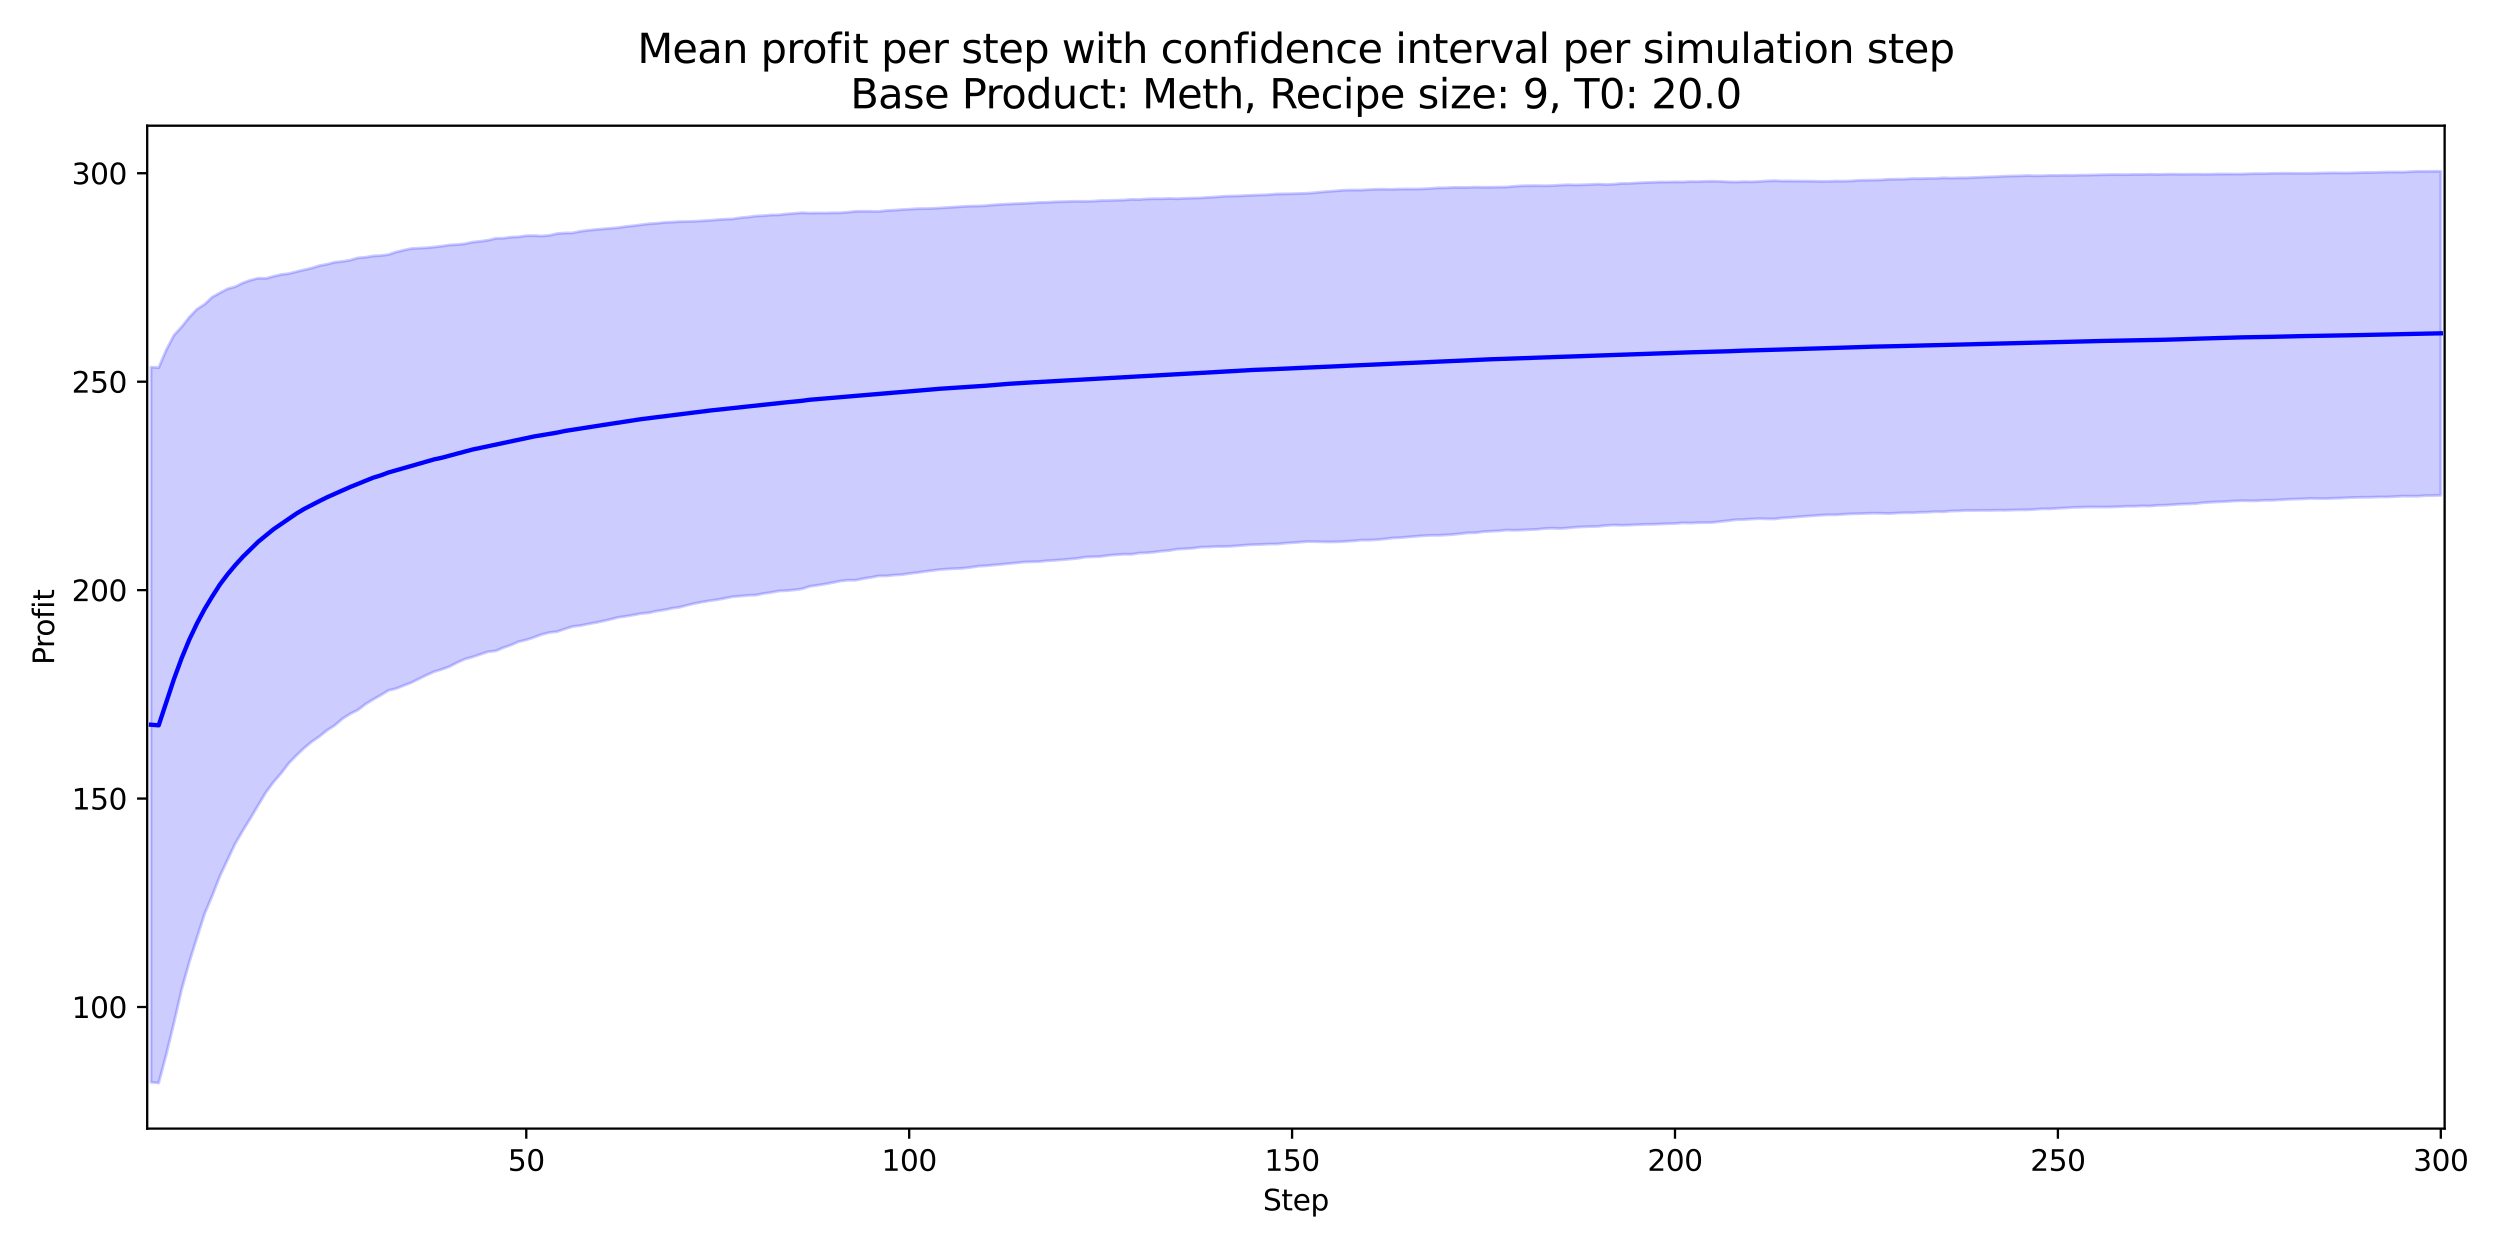 <?xml version="1.0" encoding="utf-8" standalone="no"?>
<!DOCTYPE svg PUBLIC "-//W3C//DTD SVG 1.1//EN"
  "http://www.w3.org/Graphics/SVG/1.1/DTD/svg11.dtd">
<svg xmlns:xlink="http://www.w3.org/1999/xlink" width="864pt" height="432pt" viewBox="0 0 864 432" xmlns="http://www.w3.org/2000/svg" version="1.1">
 <defs>
  <style type="text/css">*{stroke-linejoin: round; stroke-linecap: butt}</style>
 </defs>
 <g id="figure_1">
  <g id="patch_1">
   <path d="M 0 432 
L 864 432 
L 864 0 
L 0 0 
z
" style="fill: #ffffff"/>
  </g>
  <g id="axes_1">
   <g id="patch_2">
    <path d="M 50.87 390.04 
L 844.866 390.04 
L 844.866 43.44 
L 50.87 43.44 
z
" style="fill: #ffffff"/>
   </g>
   <g id="FillBetweenPolyCollection_1">
    <defs>
     <path id="mf282e53414" d="M 52.193 -305.098 
L 52.193 -57.959 
L 54.84 -57.715 
L 57.487 -67.668 
L 60.133 -78.565 
L 62.78 -90.069 
L 65.427 -99.53 
L 68.073 -107.953 
L 70.72 -116.206 
L 73.367 -122.451 
L 76.013 -129.255 
L 78.66 -134.881 
L 81.307 -140.485 
L 83.953 -144.974 
L 86.6 -149.288 
L 89.246 -153.726 
L 91.893 -158.158 
L 94.54 -161.732 
L 97.186 -164.778 
L 99.833 -168.256 
L 102.48 -170.959 
L 105.126 -173.484 
L 107.773 -175.695 
L 110.42 -177.505 
L 113.066 -179.651 
L 115.713 -181.334 
L 118.36 -183.605 
L 121.006 -185.299 
L 123.653 -186.604 
L 126.3 -188.637 
L 128.946 -190.273 
L 131.593 -191.763 
L 134.24 -193.404 
L 136.886 -194.031 
L 139.533 -195.097 
L 142.18 -196.09 
L 144.826 -197.421 
L 147.473 -198.719 
L 150.119 -199.914 
L 152.766 -200.695 
L 155.413 -201.662 
L 158.059 -203.047 
L 160.706 -204.24 
L 163.353 -204.976 
L 165.999 -205.861 
L 168.646 -206.76 
L 171.293 -207.041 
L 173.939 -208.16 
L 176.586 -209.07 
L 179.233 -210.24 
L 181.879 -210.856 
L 184.526 -211.732 
L 187.173 -212.72 
L 189.819 -213.402 
L 192.466 -213.693 
L 195.113 -214.597 
L 197.759 -215.461 
L 200.406 -215.782 
L 203.053 -216.304 
L 205.699 -216.794 
L 208.346 -217.339 
L 210.993 -217.961 
L 213.639 -218.644 
L 216.286 -219.006 
L 218.932 -219.454 
L 221.579 -219.964 
L 224.226 -220.212 
L 226.872 -220.802 
L 229.519 -221.202 
L 232.166 -221.759 
L 234.812 -222.142 
L 237.459 -222.821 
L 240.106 -223.457 
L 242.752 -223.953 
L 245.399 -224.409 
L 248.046 -224.758 
L 250.692 -225.27 
L 253.339 -225.796 
L 255.986 -225.993 
L 258.632 -226.255 
L 261.279 -226.351 
L 263.926 -226.905 
L 266.572 -227.266 
L 269.219 -227.759 
L 271.866 -227.876 
L 274.512 -228.116 
L 277.159 -228.479 
L 279.806 -229.344 
L 282.452 -229.735 
L 285.099 -230.143 
L 287.745 -230.643 
L 290.392 -231.178 
L 293.039 -231.484 
L 295.685 -231.469 
L 298.332 -232.025 
L 300.979 -232.446 
L 303.625 -232.957 
L 306.272 -232.97 
L 308.919 -233.249 
L 311.565 -233.393 
L 314.212 -233.779 
L 316.859 -234.084 
L 319.505 -234.486 
L 322.152 -234.809 
L 324.799 -235.171 
L 327.445 -235.328 
L 330.092 -235.5 
L 332.739 -235.589 
L 335.385 -235.91 
L 338.032 -236.306 
L 340.679 -236.462 
L 343.325 -236.713 
L 345.972 -236.946 
L 348.618 -237.22 
L 351.265 -237.455 
L 353.912 -237.755 
L 356.558 -237.836 
L 359.205 -237.911 
L 361.852 -238.203 
L 364.498 -238.349 
L 367.145 -238.548 
L 369.792 -238.778 
L 372.438 -239.031 
L 375.085 -239.464 
L 377.732 -239.565 
L 380.378 -239.674 
L 383.025 -240.048 
L 385.672 -240.267 
L 388.318 -240.448 
L 390.965 -240.424 
L 393.612 -240.862 
L 396.258 -240.954 
L 398.905 -241.18 
L 401.552 -241.526 
L 404.198 -241.754 
L 406.845 -242.198 
L 409.492 -242.349 
L 412.138 -242.521 
L 414.785 -242.894 
L 417.431 -242.951 
L 420.078 -243.114 
L 422.725 -243.117 
L 425.371 -243.196 
L 428.018 -243.408 
L 430.665 -243.627 
L 433.311 -243.779 
L 435.958 -243.831 
L 438.605 -243.979 
L 441.251 -243.977 
L 443.898 -244.27 
L 446.545 -244.431 
L 449.191 -244.613 
L 451.838 -244.848 
L 454.485 -244.814 
L 457.131 -244.729 
L 459.778 -244.697 
L 462.425 -244.752 
L 465.071 -244.898 
L 467.718 -245.063 
L 470.365 -245.333 
L 473.011 -245.331 
L 475.658 -245.462 
L 478.305 -245.703 
L 480.951 -246.046 
L 483.598 -246.171 
L 486.244 -246.39 
L 488.891 -246.609 
L 491.538 -246.827 
L 494.184 -246.972 
L 496.831 -246.981 
L 499.478 -247.094 
L 502.124 -247.272 
L 504.771 -247.547 
L 507.418 -247.86 
L 510.064 -247.889 
L 512.711 -248.271 
L 515.358 -248.403 
L 518.004 -248.54 
L 520.651 -248.802 
L 523.298 -248.736 
L 525.944 -248.797 
L 528.591 -248.95 
L 531.238 -249.063 
L 533.884 -249.334 
L 536.531 -249.454 
L 539.178 -249.344 
L 541.824 -249.518 
L 544.471 -249.785 
L 547.117 -249.93 
L 549.764 -250.026 
L 552.411 -250.081 
L 555.057 -250.386 
L 557.704 -250.536 
L 560.351 -250.465 
L 562.997 -250.518 
L 565.644 -250.65 
L 568.291 -250.768 
L 570.937 -250.785 
L 573.584 -250.881 
L 576.231 -251.015 
L 578.877 -251.081 
L 581.524 -251.291 
L 584.171 -251.221 
L 586.817 -251.368 
L 589.464 -251.391 
L 592.111 -251.449 
L 594.757 -251.782 
L 597.404 -252.063 
L 600.051 -252.39 
L 602.697 -252.449 
L 605.344 -252.617 
L 607.991 -252.768 
L 610.637 -252.676 
L 613.284 -252.655 
L 615.93 -252.972 
L 618.577 -253.153 
L 621.224 -253.37 
L 623.87 -253.569 
L 626.517 -253.764 
L 629.164 -253.952 
L 631.81 -254.074 
L 634.457 -254.088 
L 637.104 -254.262 
L 639.75 -254.415 
L 642.397 -254.459 
L 645.044 -254.584 
L 647.69 -254.647 
L 650.337 -254.606 
L 652.984 -254.536 
L 655.63 -254.687 
L 658.277 -254.806 
L 660.924 -254.784 
L 663.57 -254.942 
L 666.217 -254.985 
L 668.864 -255.185 
L 671.51 -255.122 
L 674.157 -255.38 
L 676.804 -255.432 
L 679.45 -255.601 
L 682.097 -255.572 
L 684.743 -255.617 
L 687.39 -255.595 
L 690.037 -255.675 
L 692.683 -255.649 
L 695.33 -255.714 
L 697.977 -255.798 
L 700.623 -255.79 
L 703.27 -255.956 
L 705.917 -256.15 
L 708.563 -256.136 
L 711.21 -256.338 
L 713.857 -256.447 
L 716.503 -256.651 
L 719.15 -256.692 
L 721.797 -256.759 
L 724.443 -256.752 
L 727.09 -256.748 
L 729.737 -256.782 
L 732.383 -256.883 
L 735.03 -257.036 
L 737.677 -257.023 
L 740.323 -257.155 
L 742.97 -257.092 
L 745.616 -257.363 
L 748.263 -257.403 
L 750.91 -257.586 
L 753.556 -257.754 
L 756.203 -257.839 
L 758.85 -257.951 
L 761.496 -258.275 
L 764.143 -258.434 
L 766.79 -258.563 
L 769.436 -258.685 
L 772.083 -258.849 
L 774.73 -258.972 
L 777.376 -258.908 
L 780.023 -258.925 
L 782.67 -259.097 
L 785.316 -259.092 
L 787.963 -259.248 
L 790.61 -259.428 
L 793.256 -259.515 
L 795.903 -259.591 
L 798.55 -259.753 
L 801.196 -259.696 
L 803.843 -259.698 
L 806.49 -259.796 
L 809.136 -259.854 
L 811.783 -260.031 
L 814.429 -260.09 
L 817.076 -260.143 
L 819.723 -260.159 
L 822.369 -260.254 
L 825.016 -260.242 
L 827.663 -260.385 
L 830.309 -260.529 
L 832.956 -260.506 
L 835.603 -260.514 
L 838.249 -260.721 
L 840.896 -260.757 
L 843.543 -260.806 
L 843.543 -372.803 
L 843.543 -372.803 
L 840.896 -372.805 
L 838.249 -372.754 
L 835.603 -372.768 
L 832.956 -372.664 
L 830.309 -372.506 
L 827.663 -372.547 
L 825.016 -372.533 
L 822.369 -372.448 
L 819.723 -372.372 
L 817.076 -372.375 
L 814.429 -372.304 
L 811.783 -372.223 
L 809.136 -372.234 
L 806.49 -372.267 
L 803.843 -372.226 
L 801.196 -372.181 
L 798.55 -372.088 
L 795.903 -372.108 
L 793.256 -372.105 
L 790.61 -372.127 
L 787.963 -372.111 
L 785.316 -372.091 
L 782.67 -371.996 
L 780.023 -372.012 
L 777.376 -371.955 
L 774.73 -371.844 
L 772.083 -371.859 
L 769.436 -371.863 
L 766.79 -371.865 
L 764.143 -371.788 
L 761.496 -371.757 
L 758.85 -371.807 
L 756.203 -371.777 
L 753.556 -371.752 
L 750.91 -371.822 
L 748.263 -371.775 
L 745.616 -371.7 
L 742.97 -371.775 
L 740.323 -371.692 
L 737.677 -371.714 
L 735.03 -371.638 
L 732.383 -371.652 
L 729.737 -371.662 
L 727.09 -371.61 
L 724.443 -371.554 
L 721.797 -371.479 
L 719.15 -371.466 
L 716.503 -371.375 
L 713.857 -371.406 
L 711.21 -371.344 
L 708.563 -371.373 
L 705.917 -371.261 
L 703.27 -371.241 
L 700.623 -371.329 
L 697.977 -371.214 
L 695.33 -371.171 
L 692.683 -371.084 
L 690.037 -370.922 
L 687.39 -370.876 
L 684.743 -370.746 
L 682.097 -370.639 
L 679.45 -370.527 
L 676.804 -370.526 
L 674.157 -370.459 
L 671.51 -370.542 
L 668.864 -370.333 
L 666.217 -370.326 
L 663.57 -370.252 
L 660.924 -370.287 
L 658.277 -370.089 
L 655.63 -370.067 
L 652.984 -370.033 
L 650.337 -369.846 
L 647.69 -369.764 
L 645.044 -369.71 
L 642.397 -369.666 
L 639.75 -369.468 
L 637.104 -369.398 
L 634.457 -369.428 
L 631.81 -369.315 
L 629.164 -369.307 
L 626.517 -369.379 
L 623.87 -369.413 
L 621.224 -369.422 
L 618.577 -369.449 
L 615.93 -369.439 
L 613.284 -369.562 
L 610.637 -369.467 
L 607.991 -369.269 
L 605.344 -369.157 
L 602.697 -369.205 
L 600.051 -369.107 
L 597.404 -369.147 
L 594.757 -369.28 
L 592.111 -369.363 
L 589.464 -369.333 
L 586.817 -369.218 
L 584.171 -369.248 
L 581.524 -369.107 
L 578.877 -369.149 
L 576.231 -369.092 
L 573.584 -369.094 
L 570.937 -368.968 
L 568.291 -368.892 
L 565.644 -368.777 
L 562.997 -368.603 
L 560.351 -368.584 
L 557.704 -368.336 
L 555.057 -368.225 
L 552.411 -368.359 
L 549.764 -368.221 
L 547.117 -368.131 
L 544.471 -368.078 
L 541.824 -368.144 
L 539.178 -368.022 
L 536.531 -367.85 
L 533.884 -367.797 
L 531.238 -367.841 
L 528.591 -367.822 
L 525.944 -367.787 
L 523.298 -367.605 
L 520.651 -367.356 
L 518.004 -367.332 
L 515.358 -367.28 
L 512.711 -367.258 
L 510.064 -367.326 
L 507.418 -367.215 
L 504.771 -367.215 
L 502.124 -367.207 
L 499.478 -367.09 
L 496.831 -367.068 
L 494.184 -366.849 
L 491.538 -366.717 
L 488.891 -366.665 
L 486.244 -366.68 
L 483.598 -366.662 
L 480.951 -366.536 
L 478.305 -366.607 
L 475.658 -366.576 
L 473.011 -366.462 
L 470.365 -366.313 
L 467.718 -366.338 
L 465.071 -366.288 
L 462.425 -366.092 
L 459.778 -365.88 
L 457.131 -365.685 
L 454.485 -365.408 
L 451.838 -365.207 
L 449.191 -365.121 
L 446.545 -365.042 
L 443.898 -364.997 
L 441.251 -364.967 
L 438.605 -364.736 
L 435.958 -364.619 
L 433.311 -364.542 
L 430.665 -364.421 
L 428.018 -364.281 
L 425.371 -364.242 
L 422.725 -364.121 
L 420.078 -363.916 
L 417.431 -363.77 
L 414.785 -363.597 
L 412.138 -363.55 
L 409.492 -363.445 
L 406.845 -363.316 
L 404.198 -363.396 
L 401.552 -363.303 
L 398.905 -363.309 
L 396.258 -363.239 
L 393.612 -363.027 
L 390.965 -363.086 
L 388.318 -362.867 
L 385.672 -362.792 
L 383.025 -362.689 
L 380.378 -362.674 
L 377.732 -362.478 
L 375.085 -362.391 
L 372.438 -362.439 
L 369.792 -362.386 
L 367.145 -362.294 
L 364.498 -362.242 
L 361.852 -362.058 
L 359.205 -362.027 
L 356.558 -361.846 
L 353.912 -361.693 
L 351.265 -361.614 
L 348.618 -361.48 
L 345.972 -361.341 
L 343.325 -361.178 
L 340.679 -360.922 
L 338.032 -360.794 
L 335.385 -360.765 
L 332.739 -360.618 
L 330.092 -360.446 
L 327.445 -360.284 
L 324.799 -360.111 
L 322.152 -359.951 
L 319.505 -359.903 
L 316.859 -359.867 
L 314.212 -359.687 
L 311.565 -359.545 
L 308.919 -359.351 
L 306.272 -359.216 
L 303.625 -358.9 
L 300.979 -358.96 
L 298.332 -358.988 
L 295.685 -358.953 
L 293.039 -358.657 
L 290.392 -358.455 
L 287.745 -358.448 
L 285.099 -358.384 
L 282.452 -358.403 
L 279.806 -358.336 
L 277.159 -358.479 
L 274.512 -358.232 
L 271.866 -358.052 
L 269.219 -357.733 
L 266.572 -357.693 
L 263.926 -357.461 
L 261.279 -357.346 
L 258.632 -356.992 
L 255.986 -356.742 
L 253.339 -356.355 
L 250.692 -356.24 
L 248.046 -356.08 
L 245.399 -355.839 
L 242.752 -355.693 
L 240.106 -355.516 
L 237.459 -355.438 
L 234.812 -355.407 
L 232.166 -355.224 
L 229.519 -355.098 
L 226.872 -354.812 
L 224.226 -354.661 
L 221.579 -354.321 
L 218.932 -353.974 
L 216.286 -353.71 
L 213.639 -353.319 
L 210.993 -353.095 
L 208.346 -352.879 
L 205.699 -352.642 
L 203.053 -352.388 
L 200.406 -352.014 
L 197.759 -351.482 
L 195.113 -351.473 
L 192.466 -351.258 
L 189.819 -350.641 
L 187.173 -350.433 
L 184.526 -350.566 
L 181.879 -350.527 
L 179.233 -350.133 
L 176.586 -350.039 
L 173.939 -349.664 
L 171.293 -349.593 
L 168.646 -348.968 
L 165.999 -348.588 
L 163.353 -348.329 
L 160.706 -347.75 
L 158.059 -347.46 
L 155.413 -347.346 
L 152.766 -346.945 
L 150.119 -346.612 
L 147.473 -346.379 
L 144.826 -346.226 
L 142.18 -346.093 
L 139.533 -345.535 
L 136.886 -344.898 
L 134.24 -344.009 
L 131.593 -343.664 
L 128.946 -343.534 
L 126.3 -343.079 
L 123.653 -342.864 
L 121.006 -342.081 
L 118.36 -341.64 
L 115.713 -341.375 
L 113.066 -340.683 
L 110.42 -340.188 
L 107.773 -339.351 
L 105.126 -338.745 
L 102.48 -338.107 
L 99.833 -337.432 
L 97.186 -337.127 
L 94.54 -336.485 
L 91.893 -335.782 
L 89.246 -335.838 
L 86.6 -335.168 
L 83.953 -334.232 
L 81.307 -332.903 
L 78.66 -332.175 
L 76.013 -330.784 
L 73.367 -329.323 
L 70.72 -326.833 
L 68.073 -325.148 
L 65.427 -322.382 
L 62.78 -319.047 
L 60.133 -316.151 
L 57.487 -311.123 
L 54.84 -304.932 
L 52.193 -305.098 
z
" style="stroke: #0000ff; stroke-opacity: 0.2"/>
    </defs>
    <g clip-path="url(#p936d4a8b2b)">
     <use xlink:href="#mf282e53414" x="0" y="432" style="fill: #0000ff; fill-opacity: 0.2; stroke: #0000ff; stroke-opacity: 0.2"/>
    </g>
   </g>
   <g id="matplotlib.axis_1">
    <g id="xtick_1">
     <g id="line2d_1">
      <defs>
       <path id="md0f7e44b94" d="M 0 0 
L 0 3.5 
" style="stroke: #000000; stroke-width: 0.8"/>
      </defs>
      <g>
       <use xlink:href="#md0f7e44b94" x="181.879" y="390.04" style="stroke: #000000; stroke-width: 0.8"/>
      </g>
     </g>
     <g id="text_1">
      <!-- 50 -->
      <g transform="translate(175.517 404.638) scale(0.1 -0.1)">
       <defs>
        <path id="DejaVuSans-35" d="M 691 4666 
L 3169 4666 
L 3169 4134 
L 1269 4134 
L 1269 2991 
Q 1406 3038 1543 3061 
Q 1681 3084 1819 3084 
Q 2600 3084 3056 2656 
Q 3513 2228 3513 1497 
Q 3513 744 3044 326 
Q 2575 -91 1722 -91 
Q 1428 -91 1123 -41 
Q 819 9 494 109 
L 494 744 
Q 775 591 1075 516 
Q 1375 441 1709 441 
Q 2250 441 2565 725 
Q 2881 1009 2881 1497 
Q 2881 1984 2565 2268 
Q 2250 2553 1709 2553 
Q 1456 2553 1204 2497 
Q 953 2441 691 2322 
L 691 4666 
z
" transform="scale(0.016)"/>
        <path id="DejaVuSans-30" d="M 2034 4250 
Q 1547 4250 1301 3770 
Q 1056 3291 1056 2328 
Q 1056 1369 1301 889 
Q 1547 409 2034 409 
Q 2525 409 2770 889 
Q 3016 1369 3016 2328 
Q 3016 3291 2770 3770 
Q 2525 4250 2034 4250 
z
M 2034 4750 
Q 2819 4750 3233 4129 
Q 3647 3509 3647 2328 
Q 3647 1150 3233 529 
Q 2819 -91 2034 -91 
Q 1250 -91 836 529 
Q 422 1150 422 2328 
Q 422 3509 836 4129 
Q 1250 4750 2034 4750 
z
" transform="scale(0.016)"/>
       </defs>
       <use xlink:href="#DejaVuSans-35"/>
       <use xlink:href="#DejaVuSans-30" transform="translate(63.623 0)"/>
      </g>
     </g>
    </g>
    <g id="xtick_2">
     <g id="line2d_2">
      <g>
       <use xlink:href="#md0f7e44b94" x="314.212" y="390.04" style="stroke: #000000; stroke-width: 0.8"/>
      </g>
     </g>
     <g id="text_2">
      <!-- 100 -->
      <g transform="translate(304.668 404.638) scale(0.1 -0.1)">
       <defs>
        <path id="DejaVuSans-31" d="M 794 531 
L 1825 531 
L 1825 4091 
L 703 3866 
L 703 4441 
L 1819 4666 
L 2450 4666 
L 2450 531 
L 3481 531 
L 3481 0 
L 794 0 
L 794 531 
z
" transform="scale(0.016)"/>
       </defs>
       <use xlink:href="#DejaVuSans-31"/>
       <use xlink:href="#DejaVuSans-30" transform="translate(63.623 0)"/>
       <use xlink:href="#DejaVuSans-30" transform="translate(127.246 0)"/>
      </g>
     </g>
    </g>
    <g id="xtick_3">
     <g id="line2d_3">
      <g>
       <use xlink:href="#md0f7e44b94" x="446.545" y="390.04" style="stroke: #000000; stroke-width: 0.8"/>
      </g>
     </g>
     <g id="text_3">
      <!-- 150 -->
      <g transform="translate(437.001 404.638) scale(0.1 -0.1)">
       <use xlink:href="#DejaVuSans-31"/>
       <use xlink:href="#DejaVuSans-35" transform="translate(63.623 0)"/>
       <use xlink:href="#DejaVuSans-30" transform="translate(127.246 0)"/>
      </g>
     </g>
    </g>
    <g id="xtick_4">
     <g id="line2d_4">
      <g>
       <use xlink:href="#md0f7e44b94" x="578.877" y="390.04" style="stroke: #000000; stroke-width: 0.8"/>
      </g>
     </g>
     <g id="text_4">
      <!-- 200 -->
      <g transform="translate(569.334 404.638) scale(0.1 -0.1)">
       <defs>
        <path id="DejaVuSans-32" d="M 1228 531 
L 3431 531 
L 3431 0 
L 469 0 
L 469 531 
Q 828 903 1448 1529 
Q 2069 2156 2228 2338 
Q 2531 2678 2651 2914 
Q 2772 3150 2772 3378 
Q 2772 3750 2511 3984 
Q 2250 4219 1831 4219 
Q 1534 4219 1204 4116 
Q 875 4013 500 3803 
L 500 4441 
Q 881 4594 1212 4672 
Q 1544 4750 1819 4750 
Q 2544 4750 2975 4387 
Q 3406 4025 3406 3419 
Q 3406 3131 3298 2873 
Q 3191 2616 2906 2266 
Q 2828 2175 2409 1742 
Q 1991 1309 1228 531 
z
" transform="scale(0.016)"/>
       </defs>
       <use xlink:href="#DejaVuSans-32"/>
       <use xlink:href="#DejaVuSans-30" transform="translate(63.623 0)"/>
       <use xlink:href="#DejaVuSans-30" transform="translate(127.246 0)"/>
      </g>
     </g>
    </g>
    <g id="xtick_5">
     <g id="line2d_5">
      <g>
       <use xlink:href="#md0f7e44b94" x="711.21" y="390.04" style="stroke: #000000; stroke-width: 0.8"/>
      </g>
     </g>
     <g id="text_5">
      <!-- 250 -->
      <g transform="translate(701.666 404.638) scale(0.1 -0.1)">
       <use xlink:href="#DejaVuSans-32"/>
       <use xlink:href="#DejaVuSans-35" transform="translate(63.623 0)"/>
       <use xlink:href="#DejaVuSans-30" transform="translate(127.246 0)"/>
      </g>
     </g>
    </g>
    <g id="xtick_6">
     <g id="line2d_6">
      <g>
       <use xlink:href="#md0f7e44b94" x="843.543" y="390.04" style="stroke: #000000; stroke-width: 0.8"/>
      </g>
     </g>
     <g id="text_6">
      <!-- 300 -->
      <g transform="translate(833.999 404.638) scale(0.1 -0.1)">
       <defs>
        <path id="DejaVuSans-33" d="M 2597 2516 
Q 3050 2419 3304 2112 
Q 3559 1806 3559 1356 
Q 3559 666 3084 287 
Q 2609 -91 1734 -91 
Q 1441 -91 1130 -33 
Q 819 25 488 141 
L 488 750 
Q 750 597 1062 519 
Q 1375 441 1716 441 
Q 2309 441 2620 675 
Q 2931 909 2931 1356 
Q 2931 1769 2642 2001 
Q 2353 2234 1838 2234 
L 1294 2234 
L 1294 2753 
L 1863 2753 
Q 2328 2753 2575 2939 
Q 2822 3125 2822 3475 
Q 2822 3834 2567 4026 
Q 2313 4219 1838 4219 
Q 1578 4219 1281 4162 
Q 984 4106 628 3988 
L 628 4550 
Q 988 4650 1302 4700 
Q 1616 4750 1894 4750 
Q 2613 4750 3031 4423 
Q 3450 4097 3450 3541 
Q 3450 3153 3228 2886 
Q 3006 2619 2597 2516 
z
" transform="scale(0.016)"/>
       </defs>
       <use xlink:href="#DejaVuSans-33"/>
       <use xlink:href="#DejaVuSans-30" transform="translate(63.623 0)"/>
       <use xlink:href="#DejaVuSans-30" transform="translate(127.246 0)"/>
      </g>
     </g>
    </g>
    <g id="text_7">
     <!-- Step -->
     <g transform="translate(436.483 418.317) scale(0.1 -0.1)">
      <defs>
       <path id="DejaVuSans-53" d="M 3425 4513 
L 3425 3897 
Q 3066 4069 2747 4153 
Q 2428 4238 2131 4238 
Q 1616 4238 1336 4038 
Q 1056 3838 1056 3469 
Q 1056 3159 1242 3001 
Q 1428 2844 1947 2747 
L 2328 2669 
Q 3034 2534 3370 2195 
Q 3706 1856 3706 1288 
Q 3706 609 3251 259 
Q 2797 -91 1919 -91 
Q 1588 -91 1214 -16 
Q 841 59 441 206 
L 441 856 
Q 825 641 1194 531 
Q 1563 422 1919 422 
Q 2459 422 2753 634 
Q 3047 847 3047 1241 
Q 3047 1584 2836 1778 
Q 2625 1972 2144 2069 
L 1759 2144 
Q 1053 2284 737 2584 
Q 422 2884 422 3419 
Q 422 4038 858 4394 
Q 1294 4750 2059 4750 
Q 2388 4750 2728 4690 
Q 3069 4631 3425 4513 
z
" transform="scale(0.016)"/>
       <path id="DejaVuSans-74" d="M 1172 4494 
L 1172 3500 
L 2356 3500 
L 2356 3053 
L 1172 3053 
L 1172 1153 
Q 1172 725 1289 603 
Q 1406 481 1766 481 
L 2356 481 
L 2356 0 
L 1766 0 
Q 1100 0 847 248 
Q 594 497 594 1153 
L 594 3053 
L 172 3053 
L 172 3500 
L 594 3500 
L 594 4494 
L 1172 4494 
z
" transform="scale(0.016)"/>
       <path id="DejaVuSans-65" d="M 3597 1894 
L 3597 1613 
L 953 1613 
Q 991 1019 1311 708 
Q 1631 397 2203 397 
Q 2534 397 2845 478 
Q 3156 559 3463 722 
L 3463 178 
Q 3153 47 2828 -22 
Q 2503 -91 2169 -91 
Q 1331 -91 842 396 
Q 353 884 353 1716 
Q 353 2575 817 3079 
Q 1281 3584 2069 3584 
Q 2775 3584 3186 3129 
Q 3597 2675 3597 1894 
z
M 3022 2063 
Q 3016 2534 2758 2815 
Q 2500 3097 2075 3097 
Q 1594 3097 1305 2825 
Q 1016 2553 972 2059 
L 3022 2063 
z
" transform="scale(0.016)"/>
       <path id="DejaVuSans-70" d="M 1159 525 
L 1159 -1331 
L 581 -1331 
L 581 3500 
L 1159 3500 
L 1159 2969 
Q 1341 3281 1617 3432 
Q 1894 3584 2278 3584 
Q 2916 3584 3314 3078 
Q 3713 2572 3713 1747 
Q 3713 922 3314 415 
Q 2916 -91 2278 -91 
Q 1894 -91 1617 61 
Q 1341 213 1159 525 
z
M 3116 1747 
Q 3116 2381 2855 2742 
Q 2594 3103 2138 3103 
Q 1681 3103 1420 2742 
Q 1159 2381 1159 1747 
Q 1159 1113 1420 752 
Q 1681 391 2138 391 
Q 2594 391 2855 752 
Q 3116 1113 3116 1747 
z
" transform="scale(0.016)"/>
      </defs>
      <use xlink:href="#DejaVuSans-53"/>
      <use xlink:href="#DejaVuSans-74" transform="translate(63.477 0)"/>
      <use xlink:href="#DejaVuSans-65" transform="translate(102.686 0)"/>
      <use xlink:href="#DejaVuSans-70" transform="translate(164.209 0)"/>
     </g>
    </g>
   </g>
   <g id="matplotlib.axis_2">
    <g id="ytick_1">
     <g id="line2d_7">
      <defs>
       <path id="m0c81a8967c" d="M 0 0 
L -3.5 0 
" style="stroke: #000000; stroke-width: 0.8"/>
      </defs>
      <g>
       <use xlink:href="#m0c81a8967c" x="50.87" y="348.018" style="stroke: #000000; stroke-width: 0.8"/>
      </g>
     </g>
     <g id="text_8">
      <!-- 100 -->
      <g transform="translate(24.782 351.817) scale(0.1 -0.1)">
       <use xlink:href="#DejaVuSans-31"/>
       <use xlink:href="#DejaVuSans-30" transform="translate(63.623 0)"/>
       <use xlink:href="#DejaVuSans-30" transform="translate(127.246 0)"/>
      </g>
     </g>
    </g>
    <g id="ytick_2">
     <g id="line2d_8">
      <g>
       <use xlink:href="#m0c81a8967c" x="50.87" y="275.983" style="stroke: #000000; stroke-width: 0.8"/>
      </g>
     </g>
     <g id="text_9">
      <!-- 150 -->
      <g transform="translate(24.782 279.782) scale(0.1 -0.1)">
       <use xlink:href="#DejaVuSans-31"/>
       <use xlink:href="#DejaVuSans-35" transform="translate(63.623 0)"/>
       <use xlink:href="#DejaVuSans-30" transform="translate(127.246 0)"/>
      </g>
     </g>
    </g>
    <g id="ytick_3">
     <g id="line2d_9">
      <g>
       <use xlink:href="#m0c81a8967c" x="50.87" y="203.947" style="stroke: #000000; stroke-width: 0.8"/>
      </g>
     </g>
     <g id="text_10">
      <!-- 200 -->
      <g transform="translate(24.782 207.746) scale(0.1 -0.1)">
       <use xlink:href="#DejaVuSans-32"/>
       <use xlink:href="#DejaVuSans-30" transform="translate(63.623 0)"/>
       <use xlink:href="#DejaVuSans-30" transform="translate(127.246 0)"/>
      </g>
     </g>
    </g>
    <g id="ytick_4">
     <g id="line2d_10">
      <g>
       <use xlink:href="#m0c81a8967c" x="50.87" y="131.912" style="stroke: #000000; stroke-width: 0.8"/>
      </g>
     </g>
     <g id="text_11">
      <!-- 250 -->
      <g transform="translate(24.782 135.711) scale(0.1 -0.1)">
       <use xlink:href="#DejaVuSans-32"/>
       <use xlink:href="#DejaVuSans-35" transform="translate(63.623 0)"/>
       <use xlink:href="#DejaVuSans-30" transform="translate(127.246 0)"/>
      </g>
     </g>
    </g>
    <g id="ytick_5">
     <g id="line2d_11">
      <g>
       <use xlink:href="#m0c81a8967c" x="50.87" y="59.876" style="stroke: #000000; stroke-width: 0.8"/>
      </g>
     </g>
     <g id="text_12">
      <!-- 300 -->
      <g transform="translate(24.782 63.675) scale(0.1 -0.1)">
       <use xlink:href="#DejaVuSans-33"/>
       <use xlink:href="#DejaVuSans-30" transform="translate(63.623 0)"/>
       <use xlink:href="#DejaVuSans-30" transform="translate(127.246 0)"/>
      </g>
     </g>
    </g>
    <g id="text_13">
     <!-- Profit -->
     <g transform="translate(18.703 229.779) rotate(-90) scale(0.1 -0.1)">
      <defs>
       <path id="DejaVuSans-50" d="M 1259 4147 
L 1259 2394 
L 2053 2394 
Q 2494 2394 2734 2622 
Q 2975 2850 2975 3272 
Q 2975 3691 2734 3919 
Q 2494 4147 2053 4147 
L 1259 4147 
z
M 628 4666 
L 2053 4666 
Q 2838 4666 3239 4311 
Q 3641 3956 3641 3272 
Q 3641 2581 3239 2228 
Q 2838 1875 2053 1875 
L 1259 1875 
L 1259 0 
L 628 0 
L 628 4666 
z
" transform="scale(0.016)"/>
       <path id="DejaVuSans-72" d="M 2631 2963 
Q 2534 3019 2420 3045 
Q 2306 3072 2169 3072 
Q 1681 3072 1420 2755 
Q 1159 2438 1159 1844 
L 1159 0 
L 581 0 
L 581 3500 
L 1159 3500 
L 1159 2956 
Q 1341 3275 1631 3429 
Q 1922 3584 2338 3584 
Q 2397 3584 2469 3576 
Q 2541 3569 2628 3553 
L 2631 2963 
z
" transform="scale(0.016)"/>
       <path id="DejaVuSans-6f" d="M 1959 3097 
Q 1497 3097 1228 2736 
Q 959 2375 959 1747 
Q 959 1119 1226 758 
Q 1494 397 1959 397 
Q 2419 397 2687 759 
Q 2956 1122 2956 1747 
Q 2956 2369 2687 2733 
Q 2419 3097 1959 3097 
z
M 1959 3584 
Q 2709 3584 3137 3096 
Q 3566 2609 3566 1747 
Q 3566 888 3137 398 
Q 2709 -91 1959 -91 
Q 1206 -91 779 398 
Q 353 888 353 1747 
Q 353 2609 779 3096 
Q 1206 3584 1959 3584 
z
" transform="scale(0.016)"/>
       <path id="DejaVuSans-66" d="M 2375 4863 
L 2375 4384 
L 1825 4384 
Q 1516 4384 1395 4259 
Q 1275 4134 1275 3809 
L 1275 3500 
L 2222 3500 
L 2222 3053 
L 1275 3053 
L 1275 0 
L 697 0 
L 697 3053 
L 147 3053 
L 147 3500 
L 697 3500 
L 697 3744 
Q 697 4328 969 4595 
Q 1241 4863 1831 4863 
L 2375 4863 
z
" transform="scale(0.016)"/>
       <path id="DejaVuSans-69" d="M 603 3500 
L 1178 3500 
L 1178 0 
L 603 0 
L 603 3500 
z
M 603 4863 
L 1178 4863 
L 1178 4134 
L 603 4134 
L 603 4863 
z
" transform="scale(0.016)"/>
      </defs>
      <use xlink:href="#DejaVuSans-50"/>
      <use xlink:href="#DejaVuSans-72" transform="translate(58.553 0)"/>
      <use xlink:href="#DejaVuSans-6f" transform="translate(97.416 0)"/>
      <use xlink:href="#DejaVuSans-66" transform="translate(158.598 0)"/>
      <use xlink:href="#DejaVuSans-69" transform="translate(193.803 0)"/>
      <use xlink:href="#DejaVuSans-74" transform="translate(221.586 0)"/>
     </g>
    </g>
   </g>
   <g id="line2d_12">
    <path d="M 52.193 250.472 
L 54.84 250.677 
L 60.133 234.642 
L 62.78 227.442 
L 65.427 221.044 
L 68.073 215.45 
L 70.72 210.48 
L 73.367 206.113 
L 76.013 201.98 
L 78.66 198.472 
L 81.307 195.306 
L 83.953 192.397 
L 89.246 187.218 
L 94.54 182.892 
L 102.48 177.467 
L 105.126 175.885 
L 110.42 173.153 
L 113.066 171.833 
L 121.006 168.31 
L 128.946 165.097 
L 131.593 164.286 
L 134.24 163.293 
L 150.119 158.737 
L 152.766 158.18 
L 158.059 156.747 
L 163.353 155.347 
L 184.526 150.851 
L 192.466 149.525 
L 195.113 148.965 
L 208.346 146.891 
L 221.579 144.858 
L 226.872 144.193 
L 245.399 141.876 
L 271.866 139.036 
L 277.159 138.521 
L 279.806 138.16 
L 308.919 135.7 
L 314.212 135.267 
L 324.799 134.359 
L 340.679 133.308 
L 348.618 132.65 
L 356.558 132.159 
L 369.792 131.418 
L 433.311 127.839 
L 438.605 127.643 
L 480.951 125.709 
L 515.358 124.159 
L 584.171 121.765 
L 597.404 121.395 
L 602.697 121.173 
L 615.93 120.794 
L 631.81 120.305 
L 639.75 120.058 
L 647.69 119.795 
L 655.63 119.623 
L 727.09 117.821 
L 748.263 117.411 
L 753.556 117.247 
L 761.496 116.984 
L 774.73 116.592 
L 785.316 116.408 
L 795.903 116.151 
L 806.49 115.969 
L 811.783 115.873 
L 832.956 115.415 
L 843.543 115.195 
L 843.543 115.195 
" clip-path="url(#p936d4a8b2b)" style="fill: none; stroke: #0000ff; stroke-width: 1.5; stroke-linecap: square"/>
   </g>
   <g id="patch_3">
    <path d="M 50.87 390.04 
L 50.87 43.44 
" style="fill: none; stroke: #000000; stroke-width: 0.8; stroke-linejoin: miter; stroke-linecap: square"/>
   </g>
   <g id="patch_4">
    <path d="M 844.866 390.04 
L 844.866 43.44 
" style="fill: none; stroke: #000000; stroke-width: 0.8; stroke-linejoin: miter; stroke-linecap: square"/>
   </g>
   <g id="patch_5">
    <path d="M 50.87 390.04 
L 844.866 390.04 
" style="fill: none; stroke: #000000; stroke-width: 0.8; stroke-linejoin: miter; stroke-linecap: square"/>
   </g>
   <g id="patch_6">
    <path d="M 50.87 43.44 
L 844.866 43.44 
" style="fill: none; stroke: #000000; stroke-width: 0.8; stroke-linejoin: miter; stroke-linecap: square"/>
   </g>
   <g id="text_14">
    <!-- Mean profit per step with confidence interval per simulation step -->
    <g transform="translate(220.285 21.763) scale(0.14 -0.14)">
     <defs>
      <path id="DejaVuSans-4d" d="M 628 4666 
L 1569 4666 
L 2759 1491 
L 3956 4666 
L 4897 4666 
L 4897 0 
L 4281 0 
L 4281 4097 
L 3078 897 
L 2444 897 
L 1241 4097 
L 1241 0 
L 628 0 
L 628 4666 
z
" transform="scale(0.016)"/>
      <path id="DejaVuSans-61" d="M 2194 1759 
Q 1497 1759 1228 1600 
Q 959 1441 959 1056 
Q 959 750 1161 570 
Q 1363 391 1709 391 
Q 2188 391 2477 730 
Q 2766 1069 2766 1631 
L 2766 1759 
L 2194 1759 
z
M 3341 1997 
L 3341 0 
L 2766 0 
L 2766 531 
Q 2569 213 2275 61 
Q 1981 -91 1556 -91 
Q 1019 -91 701 211 
Q 384 513 384 1019 
Q 384 1609 779 1909 
Q 1175 2209 1959 2209 
L 2766 2209 
L 2766 2266 
Q 2766 2663 2505 2880 
Q 2244 3097 1772 3097 
Q 1472 3097 1187 3025 
Q 903 2953 641 2809 
L 641 3341 
Q 956 3463 1253 3523 
Q 1550 3584 1831 3584 
Q 2591 3584 2966 3190 
Q 3341 2797 3341 1997 
z
" transform="scale(0.016)"/>
      <path id="DejaVuSans-6e" d="M 3513 2113 
L 3513 0 
L 2938 0 
L 2938 2094 
Q 2938 2591 2744 2837 
Q 2550 3084 2163 3084 
Q 1697 3084 1428 2787 
Q 1159 2491 1159 1978 
L 1159 0 
L 581 0 
L 581 3500 
L 1159 3500 
L 1159 2956 
Q 1366 3272 1645 3428 
Q 1925 3584 2291 3584 
Q 2894 3584 3203 3211 
Q 3513 2838 3513 2113 
z
" transform="scale(0.016)"/>
      <path id="DejaVuSans-20" transform="scale(0.016)"/>
      <path id="DejaVuSans-73" d="M 2834 3397 
L 2834 2853 
Q 2591 2978 2328 3040 
Q 2066 3103 1784 3103 
Q 1356 3103 1142 2972 
Q 928 2841 928 2578 
Q 928 2378 1081 2264 
Q 1234 2150 1697 2047 
L 1894 2003 
Q 2506 1872 2764 1633 
Q 3022 1394 3022 966 
Q 3022 478 2636 193 
Q 2250 -91 1575 -91 
Q 1294 -91 989 -36 
Q 684 19 347 128 
L 347 722 
Q 666 556 975 473 
Q 1284 391 1588 391 
Q 1994 391 2212 530 
Q 2431 669 2431 922 
Q 2431 1156 2273 1281 
Q 2116 1406 1581 1522 
L 1381 1569 
Q 847 1681 609 1914 
Q 372 2147 372 2553 
Q 372 3047 722 3315 
Q 1072 3584 1716 3584 
Q 2034 3584 2315 3537 
Q 2597 3491 2834 3397 
z
" transform="scale(0.016)"/>
      <path id="DejaVuSans-77" d="M 269 3500 
L 844 3500 
L 1563 769 
L 2278 3500 
L 2956 3500 
L 3675 769 
L 4391 3500 
L 4966 3500 
L 4050 0 
L 3372 0 
L 2619 2869 
L 1863 0 
L 1184 0 
L 269 3500 
z
" transform="scale(0.016)"/>
      <path id="DejaVuSans-68" d="M 3513 2113 
L 3513 0 
L 2938 0 
L 2938 2094 
Q 2938 2591 2744 2837 
Q 2550 3084 2163 3084 
Q 1697 3084 1428 2787 
Q 1159 2491 1159 1978 
L 1159 0 
L 581 0 
L 581 4863 
L 1159 4863 
L 1159 2956 
Q 1366 3272 1645 3428 
Q 1925 3584 2291 3584 
Q 2894 3584 3203 3211 
Q 3513 2838 3513 2113 
z
" transform="scale(0.016)"/>
      <path id="DejaVuSans-63" d="M 3122 3366 
L 3122 2828 
Q 2878 2963 2633 3030 
Q 2388 3097 2138 3097 
Q 1578 3097 1268 2742 
Q 959 2388 959 1747 
Q 959 1106 1268 751 
Q 1578 397 2138 397 
Q 2388 397 2633 464 
Q 2878 531 3122 666 
L 3122 134 
Q 2881 22 2623 -34 
Q 2366 -91 2075 -91 
Q 1284 -91 818 406 
Q 353 903 353 1747 
Q 353 2603 823 3093 
Q 1294 3584 2113 3584 
Q 2378 3584 2631 3529 
Q 2884 3475 3122 3366 
z
" transform="scale(0.016)"/>
      <path id="DejaVuSans-64" d="M 2906 2969 
L 2906 4863 
L 3481 4863 
L 3481 0 
L 2906 0 
L 2906 525 
Q 2725 213 2448 61 
Q 2172 -91 1784 -91 
Q 1150 -91 751 415 
Q 353 922 353 1747 
Q 353 2572 751 3078 
Q 1150 3584 1784 3584 
Q 2172 3584 2448 3432 
Q 2725 3281 2906 2969 
z
M 947 1747 
Q 947 1113 1208 752 
Q 1469 391 1925 391 
Q 2381 391 2643 752 
Q 2906 1113 2906 1747 
Q 2906 2381 2643 2742 
Q 2381 3103 1925 3103 
Q 1469 3103 1208 2742 
Q 947 2381 947 1747 
z
" transform="scale(0.016)"/>
      <path id="DejaVuSans-76" d="M 191 3500 
L 800 3500 
L 1894 563 
L 2988 3500 
L 3597 3500 
L 2284 0 
L 1503 0 
L 191 3500 
z
" transform="scale(0.016)"/>
      <path id="DejaVuSans-6c" d="M 603 4863 
L 1178 4863 
L 1178 0 
L 603 0 
L 603 4863 
z
" transform="scale(0.016)"/>
      <path id="DejaVuSans-6d" d="M 3328 2828 
Q 3544 3216 3844 3400 
Q 4144 3584 4550 3584 
Q 5097 3584 5394 3201 
Q 5691 2819 5691 2113 
L 5691 0 
L 5113 0 
L 5113 2094 
Q 5113 2597 4934 2840 
Q 4756 3084 4391 3084 
Q 3944 3084 3684 2787 
Q 3425 2491 3425 1978 
L 3425 0 
L 2847 0 
L 2847 2094 
Q 2847 2600 2669 2842 
Q 2491 3084 2119 3084 
Q 1678 3084 1418 2786 
Q 1159 2488 1159 1978 
L 1159 0 
L 581 0 
L 581 3500 
L 1159 3500 
L 1159 2956 
Q 1356 3278 1631 3431 
Q 1906 3584 2284 3584 
Q 2666 3584 2933 3390 
Q 3200 3197 3328 2828 
z
" transform="scale(0.016)"/>
      <path id="DejaVuSans-75" d="M 544 1381 
L 544 3500 
L 1119 3500 
L 1119 1403 
Q 1119 906 1312 657 
Q 1506 409 1894 409 
Q 2359 409 2629 706 
Q 2900 1003 2900 1516 
L 2900 3500 
L 3475 3500 
L 3475 0 
L 2900 0 
L 2900 538 
Q 2691 219 2414 64 
Q 2138 -91 1772 -91 
Q 1169 -91 856 284 
Q 544 659 544 1381 
z
M 1991 3584 
L 1991 3584 
z
" transform="scale(0.016)"/>
     </defs>
     <use xlink:href="#DejaVuSans-4d"/>
     <use xlink:href="#DejaVuSans-65" transform="translate(86.279 0)"/>
     <use xlink:href="#DejaVuSans-61" transform="translate(147.803 0)"/>
     <use xlink:href="#DejaVuSans-6e" transform="translate(209.082 0)"/>
     <use xlink:href="#DejaVuSans-20" transform="translate(272.461 0)"/>
     <use xlink:href="#DejaVuSans-70" transform="translate(304.248 0)"/>
     <use xlink:href="#DejaVuSans-72" transform="translate(367.725 0)"/>
     <use xlink:href="#DejaVuSans-6f" transform="translate(406.588 0)"/>
     <use xlink:href="#DejaVuSans-66" transform="translate(467.77 0)"/>
     <use xlink:href="#DejaVuSans-69" transform="translate(502.975 0)"/>
     <use xlink:href="#DejaVuSans-74" transform="translate(530.758 0)"/>
     <use xlink:href="#DejaVuSans-20" transform="translate(569.967 0)"/>
     <use xlink:href="#DejaVuSans-70" transform="translate(601.754 0)"/>
     <use xlink:href="#DejaVuSans-65" transform="translate(665.23 0)"/>
     <use xlink:href="#DejaVuSans-72" transform="translate(726.754 0)"/>
     <use xlink:href="#DejaVuSans-20" transform="translate(767.867 0)"/>
     <use xlink:href="#DejaVuSans-73" transform="translate(799.654 0)"/>
     <use xlink:href="#DejaVuSans-74" transform="translate(851.754 0)"/>
     <use xlink:href="#DejaVuSans-65" transform="translate(890.963 0)"/>
     <use xlink:href="#DejaVuSans-70" transform="translate(952.486 0)"/>
     <use xlink:href="#DejaVuSans-20" transform="translate(1015.963 0)"/>
     <use xlink:href="#DejaVuSans-77" transform="translate(1047.75 0)"/>
     <use xlink:href="#DejaVuSans-69" transform="translate(1129.537 0)"/>
     <use xlink:href="#DejaVuSans-74" transform="translate(1157.32 0)"/>
     <use xlink:href="#DejaVuSans-68" transform="translate(1196.529 0)"/>
     <use xlink:href="#DejaVuSans-20" transform="translate(1259.908 0)"/>
     <use xlink:href="#DejaVuSans-63" transform="translate(1291.695 0)"/>
     <use xlink:href="#DejaVuSans-6f" transform="translate(1346.676 0)"/>
     <use xlink:href="#DejaVuSans-6e" transform="translate(1407.857 0)"/>
     <use xlink:href="#DejaVuSans-66" transform="translate(1471.236 0)"/>
     <use xlink:href="#DejaVuSans-69" transform="translate(1506.441 0)"/>
     <use xlink:href="#DejaVuSans-64" transform="translate(1534.225 0)"/>
     <use xlink:href="#DejaVuSans-65" transform="translate(1597.701 0)"/>
     <use xlink:href="#DejaVuSans-6e" transform="translate(1659.225 0)"/>
     <use xlink:href="#DejaVuSans-63" transform="translate(1722.604 0)"/>
     <use xlink:href="#DejaVuSans-65" transform="translate(1777.584 0)"/>
     <use xlink:href="#DejaVuSans-20" transform="translate(1839.107 0)"/>
     <use xlink:href="#DejaVuSans-69" transform="translate(1870.895 0)"/>
     <use xlink:href="#DejaVuSans-6e" transform="translate(1898.678 0)"/>
     <use xlink:href="#DejaVuSans-74" transform="translate(1962.057 0)"/>
     <use xlink:href="#DejaVuSans-65" transform="translate(2001.266 0)"/>
     <use xlink:href="#DejaVuSans-72" transform="translate(2062.789 0)"/>
     <use xlink:href="#DejaVuSans-76" transform="translate(2103.902 0)"/>
     <use xlink:href="#DejaVuSans-61" transform="translate(2163.082 0)"/>
     <use xlink:href="#DejaVuSans-6c" transform="translate(2224.361 0)"/>
     <use xlink:href="#DejaVuSans-20" transform="translate(2252.145 0)"/>
     <use xlink:href="#DejaVuSans-70" transform="translate(2283.932 0)"/>
     <use xlink:href="#DejaVuSans-65" transform="translate(2347.408 0)"/>
     <use xlink:href="#DejaVuSans-72" transform="translate(2408.932 0)"/>
     <use xlink:href="#DejaVuSans-20" transform="translate(2450.045 0)"/>
     <use xlink:href="#DejaVuSans-73" transform="translate(2481.832 0)"/>
     <use xlink:href="#DejaVuSans-69" transform="translate(2533.932 0)"/>
     <use xlink:href="#DejaVuSans-6d" transform="translate(2561.715 0)"/>
     <use xlink:href="#DejaVuSans-75" transform="translate(2659.127 0)"/>
     <use xlink:href="#DejaVuSans-6c" transform="translate(2722.506 0)"/>
     <use xlink:href="#DejaVuSans-61" transform="translate(2750.289 0)"/>
     <use xlink:href="#DejaVuSans-74" transform="translate(2811.568 0)"/>
     <use xlink:href="#DejaVuSans-69" transform="translate(2850.777 0)"/>
     <use xlink:href="#DejaVuSans-6f" transform="translate(2878.561 0)"/>
     <use xlink:href="#DejaVuSans-6e" transform="translate(2939.742 0)"/>
     <use xlink:href="#DejaVuSans-20" transform="translate(3003.121 0)"/>
     <use xlink:href="#DejaVuSans-73" transform="translate(3034.908 0)"/>
     <use xlink:href="#DejaVuSans-74" transform="translate(3087.008 0)"/>
     <use xlink:href="#DejaVuSans-65" transform="translate(3126.217 0)"/>
     <use xlink:href="#DejaVuSans-70" transform="translate(3187.74 0)"/>
    </g>
    <!-- Base Product: Meth, Recipe size: 9, T0: 20.0 -->
    <g transform="translate(293.881 37.44) scale(0.14 -0.14)">
     <defs>
      <path id="DejaVuSans-42" d="M 1259 2228 
L 1259 519 
L 2272 519 
Q 2781 519 3026 730 
Q 3272 941 3272 1375 
Q 3272 1813 3026 2020 
Q 2781 2228 2272 2228 
L 1259 2228 
z
M 1259 4147 
L 1259 2741 
L 2194 2741 
Q 2656 2741 2882 2914 
Q 3109 3088 3109 3444 
Q 3109 3797 2882 3972 
Q 2656 4147 2194 4147 
L 1259 4147 
z
M 628 4666 
L 2241 4666 
Q 2963 4666 3353 4366 
Q 3744 4066 3744 3513 
Q 3744 3084 3544 2831 
Q 3344 2578 2956 2516 
Q 3422 2416 3680 2098 
Q 3938 1781 3938 1306 
Q 3938 681 3513 340 
Q 3088 0 2303 0 
L 628 0 
L 628 4666 
z
" transform="scale(0.016)"/>
      <path id="DejaVuSans-3a" d="M 750 794 
L 1409 794 
L 1409 0 
L 750 0 
L 750 794 
z
M 750 3309 
L 1409 3309 
L 1409 2516 
L 750 2516 
L 750 3309 
z
" transform="scale(0.016)"/>
      <path id="DejaVuSans-2c" d="M 750 794 
L 1409 794 
L 1409 256 
L 897 -744 
L 494 -744 
L 750 256 
L 750 794 
z
" transform="scale(0.016)"/>
      <path id="DejaVuSans-52" d="M 2841 2188 
Q 3044 2119 3236 1894 
Q 3428 1669 3622 1275 
L 4263 0 
L 3584 0 
L 2988 1197 
Q 2756 1666 2539 1819 
Q 2322 1972 1947 1972 
L 1259 1972 
L 1259 0 
L 628 0 
L 628 4666 
L 2053 4666 
Q 2853 4666 3247 4331 
Q 3641 3997 3641 3322 
Q 3641 2881 3436 2590 
Q 3231 2300 2841 2188 
z
M 1259 4147 
L 1259 2491 
L 2053 2491 
Q 2509 2491 2742 2702 
Q 2975 2913 2975 3322 
Q 2975 3731 2742 3939 
Q 2509 4147 2053 4147 
L 1259 4147 
z
" transform="scale(0.016)"/>
      <path id="DejaVuSans-7a" d="M 353 3500 
L 3084 3500 
L 3084 2975 
L 922 459 
L 3084 459 
L 3084 0 
L 275 0 
L 275 525 
L 2438 3041 
L 353 3041 
L 353 3500 
z
" transform="scale(0.016)"/>
      <path id="DejaVuSans-39" d="M 703 97 
L 703 672 
Q 941 559 1184 500 
Q 1428 441 1663 441 
Q 2288 441 2617 861 
Q 2947 1281 2994 2138 
Q 2813 1869 2534 1725 
Q 2256 1581 1919 1581 
Q 1219 1581 811 2004 
Q 403 2428 403 3163 
Q 403 3881 828 4315 
Q 1253 4750 1959 4750 
Q 2769 4750 3195 4129 
Q 3622 3509 3622 2328 
Q 3622 1225 3098 567 
Q 2575 -91 1691 -91 
Q 1453 -91 1209 -44 
Q 966 3 703 97 
z
M 1959 2075 
Q 2384 2075 2632 2365 
Q 2881 2656 2881 3163 
Q 2881 3666 2632 3958 
Q 2384 4250 1959 4250 
Q 1534 4250 1286 3958 
Q 1038 3666 1038 3163 
Q 1038 2656 1286 2365 
Q 1534 2075 1959 2075 
z
" transform="scale(0.016)"/>
      <path id="DejaVuSans-54" d="M -19 4666 
L 3928 4666 
L 3928 4134 
L 2272 4134 
L 2272 0 
L 1638 0 
L 1638 4134 
L -19 4134 
L -19 4666 
z
" transform="scale(0.016)"/>
      <path id="DejaVuSans-2e" d="M 684 794 
L 1344 794 
L 1344 0 
L 684 0 
L 684 794 
z
" transform="scale(0.016)"/>
     </defs>
     <use xlink:href="#DejaVuSans-42"/>
     <use xlink:href="#DejaVuSans-61" transform="translate(68.604 0)"/>
     <use xlink:href="#DejaVuSans-73" transform="translate(129.883 0)"/>
     <use xlink:href="#DejaVuSans-65" transform="translate(181.982 0)"/>
     <use xlink:href="#DejaVuSans-20" transform="translate(243.506 0)"/>
     <use xlink:href="#DejaVuSans-50" transform="translate(275.293 0)"/>
     <use xlink:href="#DejaVuSans-72" transform="translate(333.846 0)"/>
     <use xlink:href="#DejaVuSans-6f" transform="translate(372.709 0)"/>
     <use xlink:href="#DejaVuSans-64" transform="translate(433.891 0)"/>
     <use xlink:href="#DejaVuSans-75" transform="translate(497.367 0)"/>
     <use xlink:href="#DejaVuSans-63" transform="translate(560.746 0)"/>
     <use xlink:href="#DejaVuSans-74" transform="translate(615.727 0)"/>
     <use xlink:href="#DejaVuSans-3a" transform="translate(654.936 0)"/>
     <use xlink:href="#DejaVuSans-20" transform="translate(688.627 0)"/>
     <use xlink:href="#DejaVuSans-4d" transform="translate(720.414 0)"/>
     <use xlink:href="#DejaVuSans-65" transform="translate(806.693 0)"/>
     <use xlink:href="#DejaVuSans-74" transform="translate(868.217 0)"/>
     <use xlink:href="#DejaVuSans-68" transform="translate(907.426 0)"/>
     <use xlink:href="#DejaVuSans-2c" transform="translate(970.805 0)"/>
     <use xlink:href="#DejaVuSans-20" transform="translate(1002.592 0)"/>
     <use xlink:href="#DejaVuSans-52" transform="translate(1034.379 0)"/>
     <use xlink:href="#DejaVuSans-65" transform="translate(1099.361 0)"/>
     <use xlink:href="#DejaVuSans-63" transform="translate(1160.885 0)"/>
     <use xlink:href="#DejaVuSans-69" transform="translate(1215.865 0)"/>
     <use xlink:href="#DejaVuSans-70" transform="translate(1243.648 0)"/>
     <use xlink:href="#DejaVuSans-65" transform="translate(1307.125 0)"/>
     <use xlink:href="#DejaVuSans-20" transform="translate(1368.648 0)"/>
     <use xlink:href="#DejaVuSans-73" transform="translate(1400.436 0)"/>
     <use xlink:href="#DejaVuSans-69" transform="translate(1452.535 0)"/>
     <use xlink:href="#DejaVuSans-7a" transform="translate(1480.318 0)"/>
     <use xlink:href="#DejaVuSans-65" transform="translate(1532.809 0)"/>
     <use xlink:href="#DejaVuSans-3a" transform="translate(1594.332 0)"/>
     <use xlink:href="#DejaVuSans-20" transform="translate(1628.023 0)"/>
     <use xlink:href="#DejaVuSans-39" transform="translate(1659.811 0)"/>
     <use xlink:href="#DejaVuSans-2c" transform="translate(1723.434 0)"/>
     <use xlink:href="#DejaVuSans-20" transform="translate(1755.221 0)"/>
     <use xlink:href="#DejaVuSans-54" transform="translate(1787.008 0)"/>
     <use xlink:href="#DejaVuSans-30" transform="translate(1848.092 0)"/>
     <use xlink:href="#DejaVuSans-3a" transform="translate(1911.715 0)"/>
     <use xlink:href="#DejaVuSans-20" transform="translate(1945.406 0)"/>
     <use xlink:href="#DejaVuSans-32" transform="translate(1977.193 0)"/>
     <use xlink:href="#DejaVuSans-30" transform="translate(2040.816 0)"/>
     <use xlink:href="#DejaVuSans-2e" transform="translate(2104.439 0)"/>
     <use xlink:href="#DejaVuSans-30" transform="translate(2136.227 0)"/>
    </g>
   </g>
  </g>
 </g>
 <defs>
  <clipPath id="p936d4a8b2b">
   <rect x="50.87" y="43.44" width="793.996" height="346.6"/>
  </clipPath>
 </defs>
</svg>
